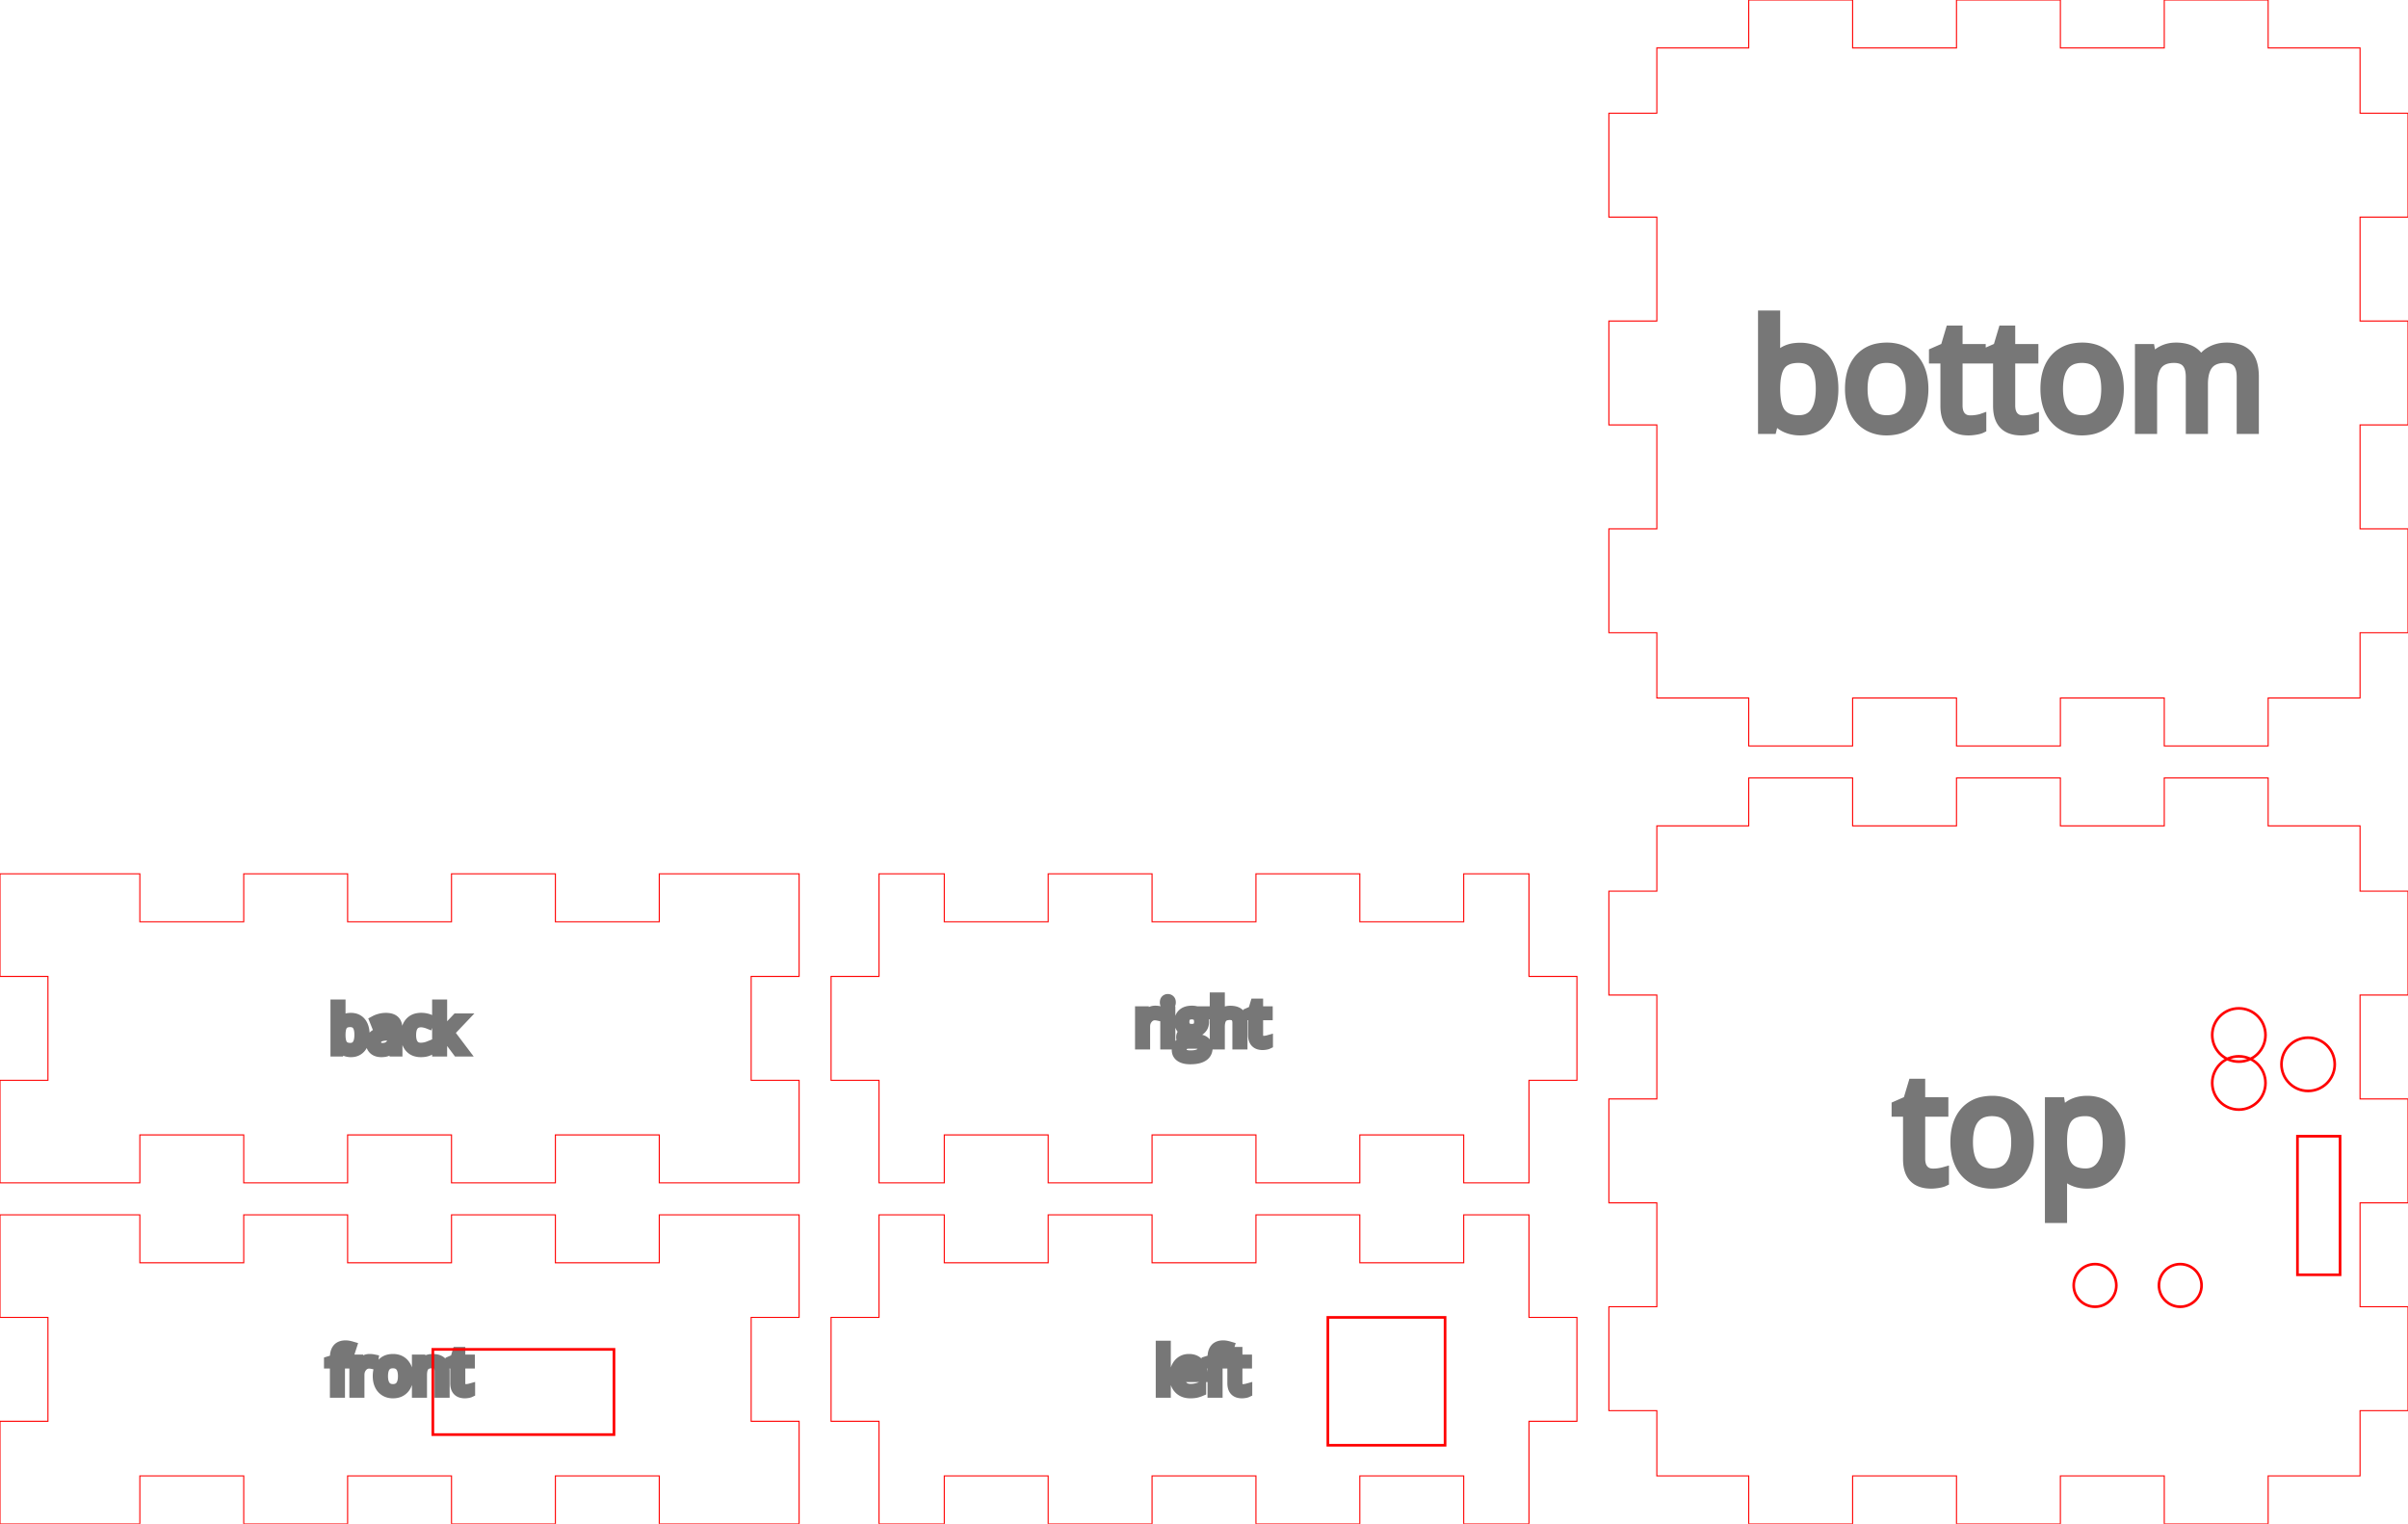 <?xml version="1.0" encoding="UTF-8" standalone="no"?>
<svg
   width="226mm"
   height="143mm"
   viewBox="0 0 226 143"
   version="1.1"
   preserveAspectRatio="xMidYMid meet"
   id="svg449"
   sodipodi:docname="box.svg"
   inkscape:version="1.2.2 (732a01da63, 2022-12-09)"
   xmlns:inkscape="http://www.inkscape.org/namespaces/inkscape"
   xmlns:sodipodi="http://sodipodi.sourceforge.net/DTD/sodipodi-0.dtd"
   xmlns="http://www.w3.org/2000/svg"
   xmlns:svg="http://www.w3.org/2000/svg">
  <defs
     id="defs453" />
  <sodipodi:namedview
     id="namedview451"
     pagecolor="#ffffff"
     bordercolor="#000000"
     borderopacity="0.25"
     inkscape:showpageshadow="2"
     inkscape:pageopacity="0.0"
     inkscape:pagecheckerboard="0"
     inkscape:deskcolor="#d1d1d1"
     inkscape:document-units="mm"
     showgrid="false"
     inkscape:zoom="1.4875874"
     inkscape:cx="475.26619"
     inkscape:cy="323.00623"
     inkscape:window-width="2400"
     inkscape:window-height="1261"
     inkscape:window-x="-9"
     inkscape:window-y="-9"
     inkscape:window-maximized="1"
     inkscape:current-layer="svgGroup" />
  <g
     id="svgGroup"
     stroke-linecap="round"
     fill-rule="evenodd"
     font-size="9pt"
     stroke="#000"
     stroke-width="0.25mm"
     fill="none"
     style="stroke:#000;stroke-width:0.25mm;fill:none">
    <path
       d="M 0 114 L 0 123.625 L 4.5 123.625 L 4.5 133.375 L 0 133.375 L 0 143 L 13.125 143 L 13.125 138.5 L 22.875 138.5 L 22.875 143 L 32.625 143 L 32.625 138.5 L 42.375 138.5 L 42.375 143 L 52.125 143 L 52.125 138.5 L 61.875 138.5 L 61.875 143 L 71.625 143 L 75 143 L 75 133.375 L 70.5 133.375 L 70.5 123.625 L 75 123.625 L 75 114 L 61.875 114 L 61.875 118.5 L 52.125 118.5 L 52.125 114 L 42.375 114 L 42.375 118.5 L 32.625 118.5 L 32.625 114 L 22.875 114 L 22.875 118.5 L 13.125 118.5 L 13.125 114 L 3.375 114 L 0 114 Z"
       id="front_outsideCutPath"
       stroke="#FF0000"
       stroke-width="0.1"
       style="stroke:#FF0000;stroke-width:0.1"
       vector-effect="non-scaling-stroke" />
    <path
       d="M 41.727 130.691 L 41.257 130.691 L 41.257 128.683 A 1.329 1.329 0 0 0 41.241 128.474 Q 41.205 128.248 41.084 128.116 Q 40.944 127.965 40.676 127.936 A 1.246 1.246 0 0 0 40.543 127.929 Q 40.222 127.929 40.014 128.044 A 0.663 0.663 0 0 0 39.829 128.193 Q 39.622 128.433 39.604 128.96 A 3.012 3.012 0 0 0 39.603 129.062 L 39.603 130.691 L 39.133 130.691 L 39.133 127.587 L 39.515 127.587 L 39.591 128.011 L 39.614 128.011 A 0.952 0.952 0 0 1 39.987 127.672 A 1.145 1.145 0 0 1 40.019 127.656 Q 40.28 127.53 40.6 127.53 A 1.856 1.856 0 0 1 40.916 127.555 Q 41.247 127.612 41.444 127.8 A 0.815 0.815 0 0 1 41.642 128.112 Q 41.69 128.241 41.711 128.4 A 2.052 2.052 0 0 1 41.727 128.666 L 41.727 130.691 Z M 32.695 127.587 L 32.695 127.952 L 31.905 127.952 L 31.905 130.691 L 31.435 130.691 L 31.435 127.952 L 30.88 127.952 L 30.88 127.74 L 31.435 127.57 L 31.435 127.397 Q 31.435 126.409 32.18 126.274 A 1.429 1.429 0 0 1 32.435 126.253 A 1.514 1.514 0 0 1 32.649 126.269 Q 32.753 126.284 32.869 126.313 A 3.043 3.043 0 0 1 33.013 126.352 L 32.891 126.729 A 2.283 2.283 0 0 0 32.713 126.679 Q 32.624 126.657 32.545 126.648 A 1.011 1.011 0 0 0 32.426 126.641 Q 32.16 126.641 32.033 126.818 Q 31.905 126.995 31.905 127.386 L 31.905 127.587 L 32.695 127.587 Z M 44.12 130.303 L 44.12 130.662 A 0.462 0.462 0 0 1 44.065 130.684 Q 44.007 130.703 43.923 130.718 A 1.757 1.757 0 0 1 43.895 130.723 Q 43.746 130.747 43.627 130.747 A 1.228 1.228 0 0 1 43.265 130.698 Q 42.727 130.532 42.727 129.798 L 42.727 127.952 L 42.282 127.952 L 42.282 127.725 L 42.727 127.53 L 42.925 126.867 L 43.197 126.867 L 43.197 127.587 L 44.097 127.587 L 44.097 127.952 L 43.197 127.952 L 43.197 129.779 Q 43.197 130.059 43.33 130.209 A 0.437 0.437 0 0 0 43.598 130.352 A 0.628 0.628 0 0 0 43.695 130.359 A 1.544 1.544 0 0 0 43.921 130.343 A 1.421 1.421 0 0 0 43.936 130.341 Q 44.052 130.322 44.12 130.303 Z M 35.049 127.564 L 34.984 128 Q 34.791 127.958 34.644 127.958 A 0.815 0.815 0 0 0 34.042 128.218 A 1.115 1.115 0 0 0 34 128.263 A 1.074 1.074 0 0 0 33.741 128.866 A 1.427 1.427 0 0 0 33.732 129.025 L 33.732 130.691 L 33.262 130.691 L 33.262 127.587 L 33.65 127.587 L 33.704 128.162 L 33.726 128.162 A 1.588 1.588 0 0 1 33.904 127.908 A 1.213 1.213 0 0 1 34.143 127.694 Q 34.386 127.53 34.678 127.53 A 2.158 2.158 0 0 1 34.871 127.538 A 1.575 1.575 0 0 1 35.049 127.564 Z M 38.265 129.608 A 2.428 2.428 0 0 0 38.309 129.136 A 2.759 2.759 0 0 0 38.308 129.061 Q 38.301 128.803 38.245 128.583 A 1.464 1.464 0 0 0 37.925 127.963 Q 37.541 127.53 36.89 127.53 A 1.826 1.826 0 0 0 36.562 127.558 A 1.243 1.243 0 0 0 35.836 127.953 A 1.299 1.299 0 0 0 35.677 128.175 Q 35.554 128.389 35.5 128.664 A 2.441 2.441 0 0 0 35.457 129.136 A 2.352 2.352 0 0 0 35.486 129.517 A 1.739 1.739 0 0 0 35.632 129.991 A 1.545 1.545 0 0 0 35.666 130.058 A 1.273 1.273 0 0 0 36.131 130.552 A 1.309 1.309 0 0 0 36.431 130.685 A 1.51 1.51 0 0 0 36.87 130.747 A 1.826 1.826 0 0 0 37.189 130.721 A 1.253 1.253 0 0 0 37.926 130.321 A 1.311 1.311 0 0 0 38.082 130.106 Q 38.21 129.888 38.265 129.608 Z M 35.944 129.136 A 2.381 2.381 0 0 0 35.966 129.476 Q 35.991 129.648 36.044 129.788 A 0.986 0.986 0 0 0 36.182 130.042 A 0.771 0.771 0 0 0 36.684 130.338 A 1.168 1.168 0 0 0 36.881 130.354 Q 37.343 130.354 37.582 130.043 A 1.009 1.009 0 0 0 37.739 129.737 Q 37.785 129.596 37.806 129.423 A 2.476 2.476 0 0 0 37.821 129.136 A 2.346 2.346 0 0 0 37.799 128.801 Q 37.775 128.631 37.723 128.493 A 0.968 0.968 0 0 0 37.582 128.237 Q 37.343 127.929 36.876 127.929 A 1.119 1.119 0 0 0 36.597 127.962 A 0.749 0.749 0 0 0 36.179 128.232 A 0.972 0.972 0 0 0 36.028 128.524 Q 35.983 128.658 35.962 128.823 A 2.484 2.484 0 0 0 35.944 129.136 Z"
       id="front_labelLayer"
       stroke="#777777"
       fill="#777777"
       style="stroke:#777777;fill:#777777"
       vector-effect="non-scaling-stroke" />
    <path
       d="M 82.5 114 L 82.5 123.625 L 78 123.625 L 78 133.375 L 82.5 133.375 L 82.5 143 L 88.625 143 L 88.625 138.5 L 98.375 138.5 L 98.375 143 L 108.125 143 L 108.125 138.5 L 117.875 138.5 L 117.875 143 L 127.625 143 L 127.625 138.5 L 137.375 138.5 L 137.375 143 L 143.5 143 L 143.5 133.375 L 148 133.375 L 148 123.625 L 143.5 123.625 L 143.5 114 L 137.375 114 L 137.375 118.5 L 127.625 118.5 L 127.625 114 L 117.875 114 L 117.875 118.5 L 108.125 118.5 L 108.125 114 L 98.375 114 L 98.375 118.5 L 88.625 118.5 L 88.625 114 L 82.5 114 Z"
       id="left_outsideCutPath"
       stroke="#FF0000"
       stroke-width="0.1"
       style="stroke:#FF0000;stroke-width:0.1"
       vector-effect="non-scaling-stroke" />
    <path
       d="M 115.063 127.587 L 115.063 127.952 L 114.273 127.952 L 114.273 130.691 L 113.803 130.691 L 113.803 127.952 L 113.248 127.952 L 113.248 127.74 L 113.803 127.57 L 113.803 127.397 Q 113.803 126.409 114.548 126.274 A 1.429 1.429 0 0 1 114.803 126.253 A 1.514 1.514 0 0 1 115.017 126.269 Q 115.121 126.284 115.237 126.313 A 3.043 3.043 0 0 1 115.38 126.352 L 115.259 126.729 A 2.283 2.283 0 0 0 115.081 126.679 Q 114.991 126.657 114.912 126.648 A 1.011 1.011 0 0 0 114.794 126.641 Q 114.528 126.641 114.4 126.818 Q 114.273 126.995 114.273 127.386 L 114.273 127.587 L 115.063 127.587 Z M 112.863 128.926 L 112.863 129.224 L 110.724 129.224 Q 110.734 129.597 110.859 129.847 A 0.883 0.883 0 0 0 111.001 130.053 A 0.854 0.854 0 0 0 111.449 130.306 A 1.294 1.294 0 0 0 111.738 130.337 A 2.483 2.483 0 0 0 112.668 130.152 A 2.846 2.846 0 0 0 112.73 130.127 L 112.73 130.546 A 2.822 2.822 0 0 1 112.472 130.643 A 2.158 2.158 0 0 1 112.258 130.7 Q 112.036 130.747 111.721 130.747 A 1.827 1.827 0 0 1 111.264 130.693 A 1.294 1.294 0 0 1 110.635 130.328 A 1.384 1.384 0 0 1 110.304 129.72 Q 110.237 129.47 110.237 129.164 A 2.469 2.469 0 0 1 110.283 128.675 Q 110.343 128.377 110.483 128.146 A 1.392 1.392 0 0 1 110.607 127.972 A 1.205 1.205 0 0 1 111.485 127.534 A 1.662 1.662 0 0 1 111.6 127.53 A 1.432 1.432 0 0 1 112.003 127.584 A 1.09 1.09 0 0 1 112.523 127.914 A 1.314 1.314 0 0 1 112.821 128.514 A 1.913 1.913 0 0 1 112.863 128.926 Z M 117.057 130.303 L 117.057 130.662 A 0.462 0.462 0 0 1 117.002 130.684 Q 116.944 130.703 116.86 130.718 A 1.757 1.757 0 0 1 116.832 130.723 Q 116.683 130.747 116.564 130.747 A 1.228 1.228 0 0 1 116.202 130.698 Q 115.664 130.532 115.664 129.798 L 115.664 127.952 L 115.219 127.952 L 115.219 127.725 L 115.664 127.53 L 115.862 126.867 L 116.134 126.867 L 116.134 127.587 L 117.034 127.587 L 117.034 127.952 L 116.134 127.952 L 116.134 129.779 Q 116.134 130.059 116.267 130.209 A 0.437 0.437 0 0 0 116.535 130.352 A 0.628 0.628 0 0 0 116.632 130.359 A 1.544 1.544 0 0 0 116.858 130.343 A 1.421 1.421 0 0 0 116.873 130.341 Q 116.989 130.322 117.057 130.303 Z M 109.413 126.284 L 109.413 130.691 L 108.943 130.691 L 108.943 126.284 L 109.413 126.284 Z M 110.736 128.841 L 112.359 128.841 A 1.602 1.602 0 0 0 112.339 128.584 Q 112.317 128.446 112.268 128.335 A 0.727 0.727 0 0 0 112.16 128.16 A 0.644 0.644 0 0 0 111.772 127.939 A 0.966 0.966 0 0 0 111.594 127.924 A 0.927 0.927 0 0 0 111.326 127.96 A 0.716 0.716 0 0 0 110.998 128.167 A 0.929 0.929 0 0 0 110.813 128.479 Q 110.766 128.607 110.745 128.761 A 1.776 1.776 0 0 0 110.736 128.841 Z"
       id="left_labelLayer"
       stroke="#777777"
       fill="#777777"
       style="stroke:#777777;fill:#777777"
       vector-effect="non-scaling-stroke" />
    <path
       d="M 155.5 77.5 L 155.5 83.625 L 151 83.625 L 151 93.375 L 155.5 93.375 L 155.5 103.125 L 151 103.125 L 151 112.875 L 155.5 112.875 L 155.5 122.625 L 151 122.625 L 151 132.375 L 155.5 132.375 L 155.5 138.5 L 164.125 138.5 L 164.125 143 L 173.875 143 L 173.875 138.5 L 183.625 138.5 L 183.625 143 L 193.375 143 L 193.375 138.5 L 203.125 138.5 L 203.125 143 L 212.875 143 L 212.875 138.5 L 221.5 138.5 L 221.5 132.375 L 226 132.375 L 226 122.625 L 221.5 122.625 L 221.5 112.875 L 226 112.875 L 226 103.125 L 221.5 103.125 L 221.5 93.375 L 226 93.375 L 226 83.625 L 221.5 83.625 L 221.5 77.5 L 212.875 77.5 L 212.875 73 L 203.125 73 L 203.125 77.5 L 193.375 77.5 L 193.375 73 L 183.625 73 L 183.625 77.5 L 173.875 77.5 L 173.875 73 L 164.125 73 L 164.125 77.5 L 155.5 77.5 Z"
       id="top_outsideCutPath"
       stroke="#FF0000"
       stroke-width="0.1"
       style="stroke:#FF0000;stroke-width:0.1"
       vector-effect="non-scaling-stroke" />
    <path
       d="M 193.531 109.969 L 193.449 109.969 A 10.739 10.739 0 0 1 193.52 110.762 A 8.999 8.999 0 0 1 193.531 111.213 L 193.531 114.296 L 192.396 114.296 L 192.396 103.44 L 193.319 103.44 L 193.477 104.466 L 193.531 104.466 A 3.055 3.055 0 0 1 193.973 103.964 A 2.362 2.362 0 0 1 194.55 103.577 A 2.842 2.842 0 0 1 195.364 103.339 A 3.678 3.678 0 0 1 195.883 103.304 A 3.478 3.478 0 0 1 196.865 103.435 A 2.571 2.571 0 0 1 198.183 104.322 A 3.407 3.407 0 0 1 198.764 105.457 Q 198.915 105.947 198.966 106.535 A 7.389 7.389 0 0 1 198.993 107.18 A 6.653 6.653 0 0 1 198.905 108.299 Q 198.724 109.36 198.169 110.047 A 2.686 2.686 0 0 1 196.26 111.051 A 3.849 3.849 0 0 1 195.883 111.069 A 3.442 3.442 0 0 1 195.018 110.964 A 2.995 2.995 0 0 1 194.546 110.799 A 2.513 2.513 0 0 1 193.531 109.969 Z M 182.443 109.996 L 182.443 110.864 Q 182.277 110.945 181.968 111 A 4.246 4.246 0 0 1 181.9 111.011 Q 181.541 111.069 181.254 111.069 Q 179.08 111.069 179.08 108.779 L 179.08 104.322 L 178.007 104.322 L 178.007 103.775 L 179.08 103.304 L 179.559 101.704 L 180.215 101.704 L 180.215 103.44 L 182.389 103.44 L 182.389 104.322 L 180.215 104.322 L 180.215 108.731 A 2.285 2.285 0 0 0 180.248 109.133 Q 180.318 109.524 180.536 109.771 A 1.054 1.054 0 0 0 181.184 110.115 A 1.517 1.517 0 0 0 181.418 110.133 A 3.727 3.727 0 0 0 181.964 110.094 A 3.435 3.435 0 0 0 181.999 110.088 Q 182.266 110.046 182.428 110 A 1.704 1.704 0 0 0 182.443 109.996 Z M 190.303 108.32 A 5.862 5.862 0 0 0 190.407 107.18 A 6.66 6.66 0 0 0 190.405 107 Q 190.36 105.342 189.481 104.35 A 2.971 2.971 0 0 0 188.102 103.46 A 3.813 3.813 0 0 0 186.982 103.304 A 4.407 4.407 0 0 0 186.191 103.372 A 3.002 3.002 0 0 0 184.439 104.326 A 3.135 3.135 0 0 0 184.054 104.86 Q 183.523 105.785 183.523 107.18 A 5.677 5.677 0 0 0 183.595 108.099 A 4.198 4.198 0 0 0 183.947 109.244 A 3.73 3.73 0 0 0 184.03 109.406 A 3.072 3.072 0 0 0 185.15 110.598 A 3.16 3.16 0 0 0 185.876 110.92 A 3.644 3.644 0 0 0 186.935 111.069 A 4.406 4.406 0 0 0 187.704 111.005 A 3.025 3.025 0 0 0 189.484 110.041 A 3.166 3.166 0 0 0 189.861 109.523 Q 190.169 108.997 190.303 108.32 Z M 184.699 107.18 A 5.746 5.746 0 0 0 184.754 108.001 Q 184.814 108.417 184.941 108.755 A 2.381 2.381 0 0 0 185.273 109.367 Q 185.848 110.119 186.962 110.119 A 2.636 2.636 0 0 0 187.657 110.033 A 1.834 1.834 0 0 0 188.654 109.371 A 2.436 2.436 0 0 0 189.033 108.632 Q 189.145 108.29 189.193 107.874 A 5.977 5.977 0 0 0 189.231 107.18 Q 189.231 106.263 188.994 105.629 A 2.336 2.336 0 0 0 188.654 105.009 A 1.867 1.867 0 0 0 187.493 104.317 A 2.862 2.862 0 0 0 186.948 104.268 A 2.701 2.701 0 0 0 186.276 104.346 A 1.807 1.807 0 0 0 185.267 104.999 Q 184.858 105.526 184.744 106.424 A 5.996 5.996 0 0 0 184.699 107.18 Z M 193.531 106.927 L 193.531 107.18 A 7.503 7.503 0 0 0 193.568 107.955 Q 193.671 108.939 194.058 109.439 A 1.646 1.646 0 0 0 194.893 110.003 Q 195.172 110.09 195.512 110.112 A 3.649 3.649 0 0 0 195.746 110.119 Q 196.717 110.119 197.267 109.333 A 2.744 2.744 0 0 0 197.643 108.531 Q 197.752 108.163 197.793 107.722 A 6.045 6.045 0 0 0 197.817 107.166 A 5.726 5.726 0 0 0 197.764 106.354 Q 197.645 105.531 197.267 105.016 A 1.765 1.765 0 0 0 195.976 104.281 A 2.441 2.441 0 0 0 195.719 104.268 Q 194.57 104.268 194.058 104.903 A 1.944 1.944 0 0 0 193.754 105.457 Q 193.561 105.98 193.535 106.753 A 7.222 7.222 0 0 0 193.531 106.927 Z"
       id="top_labelLayer"
       stroke="#777777"
       fill="#777777"
       style="stroke:#777777;fill:#777777"
       vector-effect="non-scaling-stroke" />
    <path
       d="M 0 82 L 0 91.625 L 4.5 91.625 L 4.5 101.375 L 0 101.375 L 0 111 L 13.125 111 L 13.125 106.5 L 22.875 106.5 L 22.875 111 L 32.625 111 L 32.625 106.5 L 42.375 106.5 L 42.375 111 L 52.125 111 L 52.125 106.5 L 61.875 106.5 L 61.875 111 L 71.625 111 L 75 111 L 75 101.375 L 70.5 101.375 L 70.5 91.625 L 75 91.625 L 75 82 L 61.875 82 L 61.875 86.5 L 52.125 86.5 L 52.125 82 L 42.375 82 L 42.375 86.5 L 32.625 86.5 L 32.625 82 L 22.875 82 L 22.875 86.5 L 13.125 86.5 L 13.125 82 L 3.375 82 L 0 82 Z"
       id="back_outsideCutPath"
       stroke="#FF0000"
       stroke-width="0.1"
       style="stroke:#FF0000;stroke-width:0.1"
       vector-effect="non-scaling-stroke" />
    <path
       d="M 41.471 97.086 L 41.493 97.086 A 2.783 2.783 0 0 1 41.562 96.993 Q 41.641 96.89 41.754 96.759 A 10.1 10.1 0 0 1 41.864 96.633 L 42.867 95.571 L 43.425 95.571 L 42.167 96.894 L 43.512 98.675 L 42.943 98.675 L 41.847 97.208 L 41.493 97.514 L 41.493 98.675 L 41.029 98.675 L 41.029 94.268 L 41.493 94.268 L 41.493 96.605 Q 41.493 96.758 41.471 97.074 A 20.768 20.768 0 0 1 41.471 97.086 Z M 31.958 98.276 L 31.924 98.276 L 31.825 98.675 L 31.488 98.675 L 31.488 94.268 L 31.958 94.268 L 31.958 95.339 A 9.802 9.802 0 0 1 31.952 95.67 Q 31.947 95.827 31.936 95.966 A 5.855 5.855 0 0 1 31.935 95.985 L 31.958 95.985 A 1.069 1.069 0 0 1 32.738 95.531 A 1.606 1.606 0 0 1 32.932 95.52 A 1.437 1.437 0 0 1 33.336 95.574 A 1.076 1.076 0 0 1 33.882 95.938 Q 34.153 96.272 34.207 96.829 A 3.018 3.018 0 0 1 34.221 97.12 A 2.756 2.756 0 0 1 34.184 97.584 Q 34.109 98.023 33.879 98.308 A 1.113 1.113 0 0 1 33.088 98.724 A 1.594 1.594 0 0 1 32.932 98.732 A 1.426 1.426 0 0 1 32.574 98.688 A 1.241 1.241 0 0 1 32.378 98.62 A 1.041 1.041 0 0 1 31.958 98.276 Z M 37.299 98.675 L 36.951 98.675 L 36.857 98.233 L 36.834 98.233 A 1.949 1.949 0 0 1 36.677 98.41 Q 36.592 98.493 36.507 98.551 A 0.866 0.866 0 0 1 36.371 98.628 A 1.084 1.084 0 0 1 36.148 98.699 Q 36.039 98.721 35.913 98.728 A 2.116 2.116 0 0 1 35.795 98.732 Q 35.426 98.732 35.184 98.579 A 0.81 0.81 0 0 1 35.072 98.494 A 0.773 0.773 0 0 1 34.838 98.086 A 1.183 1.183 0 0 1 34.81 97.817 A 0.813 0.813 0 0 1 35.272 97.049 Q 35.617 96.866 36.218 96.835 A 4.592 4.592 0 0 1 36.313 96.831 L 36.84 96.814 L 36.84 96.622 A 1.35 1.35 0 0 0 36.827 96.427 Q 36.795 96.206 36.683 96.082 A 0.477 0.477 0 0 0 36.487 95.955 Q 36.359 95.908 36.18 95.908 A 1.531 1.531 0 0 0 35.828 95.952 Q 35.666 95.99 35.491 96.062 A 3.148 3.148 0 0 0 35.302 96.146 L 35.158 95.786 A 2.168 2.168 0 0 1 35.576 95.614 A 2.467 2.467 0 0 1 35.661 95.591 A 2.177 2.177 0 0 1 36.209 95.52 A 1.986 1.986 0 0 1 36.511 95.542 Q 36.843 95.593 37.031 95.766 Q 37.299 96.013 37.299 96.557 L 37.299 98.675 Z M 40.338 95.676 L 40.193 96.075 Q 40.038 96.013 39.853 95.972 A 1.942 1.942 0 0 0 39.706 95.944 Q 39.61 95.931 39.528 95.931 A 1.043 1.043 0 0 0 39.104 96.01 Q 38.66 96.206 38.594 96.883 A 2.598 2.598 0 0 0 38.582 97.137 A 2.277 2.277 0 0 0 38.604 97.469 Q 38.654 97.805 38.813 98.015 A 0.747 0.747 0 0 0 39.296 98.304 A 1.137 1.137 0 0 0 39.497 98.321 A 1.968 1.968 0 0 0 40.039 98.242 A 2.43 2.43 0 0 0 40.292 98.154 L 40.292 98.57 Q 40.025 98.709 39.638 98.728 A 2.578 2.578 0 0 1 39.508 98.732 A 1.757 1.757 0 0 1 39.08 98.683 A 1.191 1.191 0 0 1 38.464 98.317 Q 38.145 97.958 38.102 97.343 A 2.843 2.843 0 0 1 38.095 97.143 A 2.594 2.594 0 0 1 38.135 96.671 Q 38.217 96.225 38.47 95.939 A 1.217 1.217 0 0 1 39.137 95.556 A 1.845 1.845 0 0 1 39.539 95.514 A 2.122 2.122 0 0 1 39.987 95.563 Q 40.208 95.61 40.335 95.674 A 0.719 0.719 0 0 1 40.338 95.676 Z M 32.864 95.914 A 1.321 1.321 0 0 0 32.608 95.937 Q 32.321 95.994 32.17 96.19 Q 31.958 96.466 31.958 97.12 A 3.108 3.108 0 0 0 31.973 97.441 Q 32.016 97.849 32.176 98.056 Q 32.371 98.309 32.778 98.335 A 1.512 1.512 0 0 0 32.875 98.338 A 0.937 0.937 0 0 0 33.141 98.302 A 0.676 0.676 0 0 0 33.521 98.022 A 1.079 1.079 0 0 0 33.655 97.733 Q 33.696 97.596 33.716 97.43 A 2.694 2.694 0 0 0 33.733 97.115 A 2.778 2.778 0 0 0 33.717 96.798 Q 33.677 96.452 33.543 96.243 A 0.78 0.78 0 0 0 33.521 96.211 A 0.686 0.686 0 0 0 33.085 95.935 A 1.087 1.087 0 0 0 32.864 95.914 Z M 36.829 97.429 L 36.829 97.149 L 36.359 97.168 Q 35.89 97.185 35.64 97.295 A 0.722 0.722 0 0 0 35.55 97.342 A 0.502 0.502 0 0 0 35.311 97.706 A 0.743 0.743 0 0 0 35.302 97.823 Q 35.302 98.047 35.422 98.177 A 0.419 0.419 0 0 0 35.457 98.211 Q 35.611 98.344 35.889 98.344 Q 36.268 98.344 36.507 98.164 A 0.785 0.785 0 0 0 36.578 98.103 A 0.787 0.787 0 0 0 36.798 97.71 Q 36.828 97.583 36.829 97.434 A 1.485 1.485 0 0 0 36.829 97.429 Z"
       id="back_labelLayer"
       stroke="#777777"
       fill="#777777"
       style="stroke:#777777;fill:#777777"
       vector-effect="non-scaling-stroke" />
    <path
       d="M 82.5 82 L 82.5 91.625 L 78 91.625 L 78 101.375 L 82.5 101.375 L 82.5 111 L 88.625 111 L 88.625 106.5 L 98.375 106.5 L 98.375 111 L 108.125 111 L 108.125 106.5 L 117.875 106.5 L 117.875 111 L 127.625 111 L 127.625 106.5 L 137.375 106.5 L 137.375 111 L 143.5 111 L 143.5 101.375 L 148 101.375 L 148 91.625 L 143.5 91.625 L 143.5 82 L 137.375 82 L 137.375 86.5 L 127.625 86.5 L 127.625 82 L 117.875 82 L 117.875 86.5 L 108.125 86.5 L 108.125 82 L 98.375 82 L 98.375 86.5 L 88.625 86.5 L 88.625 82 L 82.5 82 Z"
       id="right_outsideCutPath"
       stroke="#FF0000"
       stroke-width="0.1"
       style="stroke:#FF0000;stroke-width:0.1"
       vector-effect="non-scaling-stroke" />
    <path
       d="M 116.607 98.007 L 116.136 98.007 L 116.136 95.999 A 1.329 1.329 0 0 0 116.121 95.79 Q 116.085 95.564 115.964 95.432 Q 115.824 95.281 115.556 95.252 A 1.246 1.246 0 0 0 115.423 95.245 A 1.423 1.423 0 0 0 115.157 95.269 Q 115.009 95.297 114.896 95.359 A 0.658 0.658 0 0 0 114.708 95.512 A 0.782 0.782 0 0 0 114.575 95.747 Q 114.495 95.962 114.484 96.282 A 3.034 3.034 0 0 0 114.483 96.384 L 114.483 98.007 L 114.012 98.007 L 114.012 93.6 L 114.483 93.6 L 114.483 94.934 A 4.229 4.229 0 0 1 114.48 95.096 Q 114.474 95.232 114.46 95.333 L 114.488 95.333 A 0.939 0.939 0 0 1 114.817 95.016 A 1.147 1.147 0 0 1 114.883 94.981 A 1.207 1.207 0 0 1 115.279 94.863 A 1.526 1.526 0 0 1 115.468 94.852 A 1.907 1.907 0 0 1 115.789 94.877 Q 116.124 94.934 116.322 95.122 A 0.819 0.819 0 0 1 116.524 95.439 Q 116.572 95.571 116.592 95.735 A 2.033 2.033 0 0 1 116.607 95.982 L 116.607 98.007 Z M 112.302 94.903 L 113.375 94.903 L 113.375 95.2 L 112.8 95.268 A 0.764 0.764 0 0 1 112.866 95.366 Q 112.896 95.417 112.922 95.478 A 1.449 1.449 0 0 1 112.942 95.527 A 0.904 0.904 0 0 1 112.995 95.743 A 1.161 1.161 0 0 1 113.004 95.888 A 1.078 1.078 0 0 1 112.955 96.222 A 0.872 0.872 0 0 1 112.693 96.616 Q 112.381 96.888 111.837 96.888 A 1.511 1.511 0 0 1 111.663 96.878 A 1.276 1.276 0 0 1 111.577 96.865 Q 111.406 96.956 111.332 97.073 A 0.354 0.354 0 0 0 111.277 97.265 Q 111.277 97.388 111.375 97.449 A 0.261 0.261 0 0 0 111.381 97.453 A 0.33 0.33 0 0 0 111.455 97.483 Q 111.56 97.514 111.741 97.514 L 112.291 97.514 Q 112.627 97.514 112.859 97.608 A 0.85 0.85 0 0 1 113.065 97.726 Q 113.336 97.939 113.336 98.344 A 1.018 1.018 0 0 1 113.277 98.696 Q 113.181 98.96 112.922 99.13 A 1.41 1.41 0 0 1 112.559 99.294 Q 112.211 99.4 111.716 99.4 A 2.634 2.634 0 0 1 111.362 99.378 Q 111.004 99.329 110.777 99.173 A 0.749 0.749 0 0 1 110.535 98.911 Q 110.447 98.747 110.447 98.533 A 0.719 0.719 0 0 1 110.628 98.043 Q 110.809 97.837 111.138 97.763 Q 111.019 97.709 110.938 97.596 Q 110.858 97.483 110.858 97.333 A 0.538 0.538 0 0 1 110.885 97.159 A 0.476 0.476 0 0 1 110.948 97.035 A 0.673 0.673 0 0 1 111.037 96.935 Q 111.084 96.891 111.145 96.847 A 1.477 1.477 0 0 1 111.234 96.789 A 0.824 0.824 0 0 1 110.876 96.502 A 1.022 1.022 0 0 1 110.842 96.452 A 0.972 0.972 0 0 1 110.693 95.983 A 1.186 1.186 0 0 1 110.69 95.908 A 1.358 1.358 0 0 1 110.726 95.587 A 0.894 0.894 0 0 1 110.996 95.122 A 0.998 0.998 0 0 1 111.38 94.911 Q 111.532 94.864 111.715 94.851 A 2.076 2.076 0 0 1 111.863 94.846 A 1.802 1.802 0 0 1 112.101 94.861 A 1.372 1.372 0 0 1 112.302 94.903 Z M 119 97.619 L 119 97.978 A 0.462 0.462 0 0 1 118.945 98 Q 118.886 98.019 118.803 98.034 A 1.757 1.757 0 0 1 118.775 98.039 Q 118.626 98.063 118.507 98.063 A 1.228 1.228 0 0 1 118.145 98.015 Q 117.606 97.848 117.606 97.115 L 117.606 95.268 L 117.162 95.268 L 117.162 95.041 L 117.606 94.846 L 117.805 94.183 L 118.076 94.183 L 118.076 94.903 L 118.977 94.903 L 118.977 95.268 L 118.076 95.268 L 118.076 97.095 Q 118.076 97.375 118.21 97.525 A 0.437 0.437 0 0 0 118.478 97.668 A 0.628 0.628 0 0 0 118.575 97.675 A 1.544 1.544 0 0 0 118.801 97.659 A 1.421 1.421 0 0 0 118.816 97.657 Q 118.932 97.638 119 97.619 Z M 108.787 94.88 L 108.722 95.316 Q 108.53 95.274 108.382 95.274 A 0.815 0.815 0 0 0 107.781 95.534 A 1.115 1.115 0 0 0 107.738 95.58 A 1.074 1.074 0 0 0 107.479 96.182 A 1.427 1.427 0 0 0 107.47 96.341 L 107.47 98.007 L 107 98.007 L 107 94.903 L 107.388 94.903 L 107.442 95.478 L 107.465 95.478 A 1.588 1.588 0 0 1 107.642 95.224 A 1.213 1.213 0 0 1 107.881 95.01 Q 108.125 94.846 108.416 94.846 A 2.158 2.158 0 0 1 108.61 94.854 A 1.575 1.575 0 0 1 108.787 94.88 Z M 109.838 94.903 L 109.838 98.007 L 109.368 98.007 L 109.368 94.903 L 109.838 94.903 Z M 112.14 97.936 L 111.577 97.936 A 1.081 1.081 0 0 0 111.382 97.952 Q 111.198 97.986 111.078 98.089 A 0.495 0.495 0 0 0 110.916 98.37 A 0.752 0.752 0 0 0 110.9 98.528 Q 110.9 98.763 111.085 98.892 A 0.552 0.552 0 0 0 111.112 98.91 A 0.753 0.753 0 0 0 111.298 98.989 Q 111.472 99.04 111.717 99.04 A 2.334 2.334 0 0 0 111.721 99.04 A 3.16 3.16 0 0 0 112.03 99.026 Q 112.339 98.996 112.534 98.899 A 0.781 0.781 0 0 0 112.598 98.863 A 0.686 0.686 0 0 0 112.757 98.73 A 0.514 0.514 0 0 0 112.882 98.383 A 0.636 0.636 0 0 0 112.871 98.257 Q 112.84 98.105 112.727 98.034 A 0.446 0.446 0 0 0 112.621 97.987 Q 112.508 97.953 112.33 97.941 A 2.991 2.991 0 0 0 112.14 97.936 Z M 111.155 95.897 A 0.918 0.918 0 0 0 111.174 96.089 Q 111.199 96.208 111.26 96.298 A 0.503 0.503 0 0 0 111.339 96.39 A 0.608 0.608 0 0 0 111.584 96.522 Q 111.677 96.549 111.788 96.555 A 1.21 1.21 0 0 0 111.852 96.557 A 1.024 1.024 0 0 0 112.12 96.525 Q 112.427 96.441 112.509 96.14 A 0.952 0.952 0 0 0 112.54 95.888 A 1.011 1.011 0 0 0 112.505 95.611 Q 112.417 95.301 112.101 95.219 A 1.022 1.022 0 0 0 111.843 95.189 Q 111.512 95.189 111.333 95.367 A 0.564 0.564 0 0 0 111.197 95.597 Q 111.168 95.686 111.159 95.794 A 1.237 1.237 0 0 0 111.155 95.897 Z M 109.408 93.825 A 0.22 0.22 0 0 0 109.359 93.894 Q 109.328 93.961 109.328 94.062 Q 109.328 94.142 109.348 94.201 A 0.243 0.243 0 0 0 109.408 94.298 A 0.264 0.264 0 0 0 109.503 94.359 A 0.299 0.299 0 0 0 109.606 94.376 A 0.274 0.274 0 0 0 109.801 94.298 A 0.229 0.229 0 0 0 109.846 94.239 Q 109.866 94.2 109.876 94.151 A 0.486 0.486 0 0 0 109.883 94.062 A 0.538 0.538 0 0 0 109.881 94.011 Q 109.877 93.964 109.864 93.926 A 0.237 0.237 0 0 0 109.801 93.827 A 0.277 0.277 0 0 0 109.606 93.75 A 0.359 0.359 0 0 0 109.582 93.751 A 0.272 0.272 0 0 0 109.408 93.825 Z"
       id="right_labelLayer"
       stroke="#777777"
       fill="#777777"
       style="stroke:#777777;fill:#777777"
       vector-effect="non-scaling-stroke" />
    <path
       d="M 155.5 4.5 L 155.5 10.625 L 151 10.625 L 151 20.375 L 155.5 20.375 L 155.5 30.125 L 151 30.125 L 151 39.875 L 155.5 39.875 L 155.5 49.625 L 151 49.625 L 151 59.375 L 155.5 59.375 L 155.5 65.5 L 164.125 65.5 L 164.125 70 L 173.875 70 L 173.875 65.5 L 183.625 65.5 L 183.625 70 L 193.375 70 L 193.375 65.5 L 203.125 65.5 L 203.125 70 L 212.875 70 L 212.875 65.5 L 221.5 65.5 L 221.5 59.375 L 226 59.375 L 226 49.625 L 221.5 49.625 L 221.5 39.875 L 226 39.875 L 226 30.125 L 221.5 30.125 L 221.5 20.375 L 226 20.375 L 226 10.625 L 221.5 10.625 L 221.5 4.5 L 212.875 4.5 L 212.875 0 L 203.125 0 L 203.125 4.5 L 193.375 4.5 L 193.375 0 L 183.625 0 L 183.625 4.5 L 173.875 4.5 L 173.875 0 L 164.125 0 L 164.125 4.5 L 155.5 4.5 Z"
       id="bottom_outsideCutPath"
       stroke="#FF0000"
       stroke-width="0.1"
       style="stroke:#FF0000;stroke-width:0.1"
       vector-effect="non-scaling-stroke" />
    <path
       d="M 211.53 40.25 L 210.395 40.25 L 210.395 35.376 A 3.348 3.348 0 0 0 210.362 34.884 Q 210.324 34.632 210.245 34.43 A 1.371 1.371 0 0 0 210.013 34.033 A 1.194 1.194 0 0 0 209.458 33.674 Q 209.26 33.61 209.019 33.592 A 2.634 2.634 0 0 0 208.823 33.585 A 2.92 2.92 0 0 0 208.229 33.641 Q 207.876 33.715 207.609 33.884 A 1.503 1.503 0 0 0 207.258 34.193 A 1.875 1.875 0 0 0 206.94 34.769 Q 206.753 35.292 206.752 36.055 A 6.277 6.277 0 0 0 206.752 36.066 L 206.752 40.25 L 205.617 40.25 L 205.617 35.376 A 3.348 3.348 0 0 0 205.583 34.884 Q 205.546 34.632 205.467 34.43 A 1.371 1.371 0 0 0 205.234 34.033 Q 204.852 33.585 204.038 33.585 Q 203.294 33.585 202.828 33.896 A 1.487 1.487 0 0 0 202.476 34.224 Q 201.98 34.863 201.98 36.319 L 201.98 40.25 L 200.846 40.25 L 200.846 32.758 L 201.769 32.758 L 201.953 33.783 L 202.008 33.783 A 2.23 2.23 0 0 1 202.914 32.929 A 2.694 2.694 0 0 1 203.978 32.63 A 3.254 3.254 0 0 1 204.223 32.621 A 3.715 3.715 0 0 1 205.059 32.708 Q 205.573 32.827 205.932 33.109 A 1.937 1.937 0 0 1 206.519 33.892 L 206.574 33.892 A 2.369 2.369 0 0 1 207.467 33.006 A 2.847 2.847 0 0 1 207.545 32.963 A 2.872 2.872 0 0 1 208.598 32.642 A 3.581 3.581 0 0 1 208.994 32.621 A 3.945 3.945 0 0 1 209.71 32.682 Q 210.107 32.755 210.418 32.918 A 1.87 1.87 0 0 1 210.898 33.274 A 1.954 1.954 0 0 1 211.317 33.96 Q 211.53 34.529 211.53 35.362 L 211.53 40.25 Z M 166.604 39.286 L 166.522 39.286 L 166.283 40.25 L 165.47 40.25 L 165.47 29.613 L 166.604 29.613 L 166.604 32.197 A 23.659 23.659 0 0 1 166.592 32.996 Q 166.578 33.4 166.55 33.756 L 166.604 33.756 A 2.58 2.58 0 0 1 168.488 32.662 A 3.876 3.876 0 0 1 168.956 32.635 A 3.468 3.468 0 0 1 169.932 32.765 A 2.596 2.596 0 0 1 171.249 33.643 A 3.344 3.344 0 0 1 171.836 34.772 Q 172.066 35.516 172.066 36.497 A 6.653 6.653 0 0 1 171.978 37.616 Q 171.797 38.677 171.243 39.365 A 2.686 2.686 0 0 1 169.333 40.369 A 3.849 3.849 0 0 1 168.956 40.387 A 3.442 3.442 0 0 1 168.091 40.281 A 2.995 2.995 0 0 1 167.62 40.117 A 2.513 2.513 0 0 1 166.604 39.286 Z M 185.95 39.313 L 185.95 40.181 Q 185.783 40.262 185.474 40.317 A 4.246 4.246 0 0 1 185.407 40.328 Q 185.048 40.387 184.761 40.387 Q 182.587 40.387 182.587 38.097 L 182.587 33.639 L 181.514 33.639 L 181.514 33.093 L 182.587 32.621 L 183.065 31.021 L 183.722 31.021 L 183.722 32.758 L 185.895 32.758 L 185.895 33.639 L 183.722 33.639 L 183.722 38.049 A 2.285 2.285 0 0 0 183.755 38.45 Q 183.825 38.841 184.043 39.088 A 1.054 1.054 0 0 0 184.691 39.433 A 1.517 1.517 0 0 0 184.925 39.45 A 3.727 3.727 0 0 0 185.471 39.411 A 3.435 3.435 0 0 0 185.506 39.406 Q 185.773 39.363 185.935 39.318 A 1.704 1.704 0 0 0 185.95 39.313 Z M 190.893 39.313 L 190.893 40.181 Q 190.726 40.262 190.417 40.317 A 4.246 4.246 0 0 1 190.349 40.328 Q 189.99 40.387 189.703 40.387 Q 187.529 40.387 187.529 38.097 L 187.529 33.639 L 186.456 33.639 L 186.456 33.093 L 187.529 32.621 L 188.008 31.021 L 188.664 31.021 L 188.664 32.758 L 190.838 32.758 L 190.838 33.639 L 188.664 33.639 L 188.664 38.049 A 2.285 2.285 0 0 0 188.697 38.45 Q 188.767 38.841 188.985 39.088 A 1.054 1.054 0 0 0 189.633 39.433 A 1.517 1.517 0 0 0 189.867 39.45 A 3.727 3.727 0 0 0 190.413 39.411 A 3.435 3.435 0 0 0 190.448 39.406 Q 190.716 39.363 190.877 39.318 A 1.704 1.704 0 0 0 190.893 39.313 Z M 180.411 37.637 A 5.862 5.862 0 0 0 180.516 36.497 A 6.66 6.66 0 0 0 180.513 36.317 Q 180.468 34.659 179.589 33.667 A 2.971 2.971 0 0 0 178.21 32.777 A 3.813 3.813 0 0 0 177.091 32.621 A 4.407 4.407 0 0 0 176.299 32.689 A 3.002 3.002 0 0 0 174.548 33.643 A 3.135 3.135 0 0 0 174.163 34.177 Q 173.632 35.102 173.632 36.497 A 5.677 5.677 0 0 0 173.703 37.416 A 4.198 4.198 0 0 0 174.056 38.561 A 3.73 3.73 0 0 0 174.138 38.723 A 3.072 3.072 0 0 0 175.259 39.915 A 3.16 3.16 0 0 0 175.984 40.237 A 3.644 3.644 0 0 0 177.043 40.387 A 4.406 4.406 0 0 0 177.812 40.322 A 3.025 3.025 0 0 0 179.593 39.358 A 3.166 3.166 0 0 0 179.97 38.84 Q 180.277 38.314 180.411 37.637 Z M 198.752 37.637 A 5.862 5.862 0 0 0 198.856 36.497 A 6.66 6.66 0 0 0 198.854 36.317 Q 198.809 34.659 197.93 33.667 A 2.971 2.971 0 0 0 196.551 32.777 A 3.813 3.813 0 0 0 195.432 32.621 A 4.407 4.407 0 0 0 194.64 32.689 A 3.002 3.002 0 0 0 192.889 33.643 A 3.135 3.135 0 0 0 192.504 34.177 Q 191.973 35.102 191.973 36.497 A 5.677 5.677 0 0 0 192.044 37.416 A 4.198 4.198 0 0 0 192.396 38.561 A 3.73 3.73 0 0 0 192.479 38.723 A 3.072 3.072 0 0 0 193.6 39.915 A 3.16 3.16 0 0 0 194.325 40.237 A 3.644 3.644 0 0 0 195.384 40.387 A 4.406 4.406 0 0 0 196.153 40.322 A 3.025 3.025 0 0 0 197.934 39.358 A 3.166 3.166 0 0 0 198.31 38.84 Q 198.618 38.314 198.752 37.637 Z M 174.808 36.497 A 5.746 5.746 0 0 0 174.862 37.318 Q 174.923 37.735 175.049 38.072 A 2.381 2.381 0 0 0 175.382 38.684 Q 175.956 39.436 177.07 39.436 A 2.636 2.636 0 0 0 177.766 39.35 A 1.834 1.834 0 0 0 178.762 38.688 A 2.436 2.436 0 0 0 179.141 37.949 Q 179.253 37.608 179.302 37.191 A 5.977 5.977 0 0 0 179.34 36.497 Q 179.34 35.58 179.102 34.947 A 2.336 2.336 0 0 0 178.762 34.326 A 1.867 1.867 0 0 0 177.602 33.634 A 2.862 2.862 0 0 0 177.057 33.585 A 2.701 2.701 0 0 0 176.384 33.664 A 1.807 1.807 0 0 0 175.375 34.316 Q 174.967 34.843 174.852 35.741 A 5.996 5.996 0 0 0 174.808 36.497 Z M 193.148 36.497 A 5.746 5.746 0 0 0 193.203 37.318 Q 193.263 37.735 193.39 38.072 A 2.381 2.381 0 0 0 193.723 38.684 Q 194.297 39.436 195.411 39.436 A 2.636 2.636 0 0 0 196.106 39.35 A 1.834 1.834 0 0 0 197.103 38.688 A 2.436 2.436 0 0 0 197.482 37.949 Q 197.594 37.608 197.643 37.191 A 5.977 5.977 0 0 0 197.681 36.497 Q 197.681 35.58 197.443 34.947 A 2.336 2.336 0 0 0 197.103 34.326 A 1.867 1.867 0 0 0 195.942 33.634 A 2.862 2.862 0 0 0 195.397 33.585 A 2.701 2.701 0 0 0 194.725 33.664 A 1.807 1.807 0 0 0 193.716 34.316 Q 193.307 34.843 193.193 35.741 A 5.996 5.996 0 0 0 193.148 36.497 Z M 168.792 33.585 A 3.189 3.189 0 0 0 168.174 33.64 Q 167.823 33.71 167.555 33.866 A 1.509 1.509 0 0 0 167.117 34.251 A 1.943 1.943 0 0 0 166.836 34.787 Q 166.646 35.319 166.612 36.127 A 8.743 8.743 0 0 0 166.604 36.497 A 7.503 7.503 0 0 0 166.642 37.272 Q 166.744 38.257 167.131 38.756 A 1.646 1.646 0 0 0 167.966 39.32 Q 168.245 39.407 168.586 39.429 A 3.649 3.649 0 0 0 168.819 39.436 A 2.262 2.262 0 0 0 169.462 39.35 A 1.632 1.632 0 0 0 170.378 38.674 A 2.605 2.605 0 0 0 170.7 37.977 Q 170.891 37.354 170.891 36.483 Q 170.891 35.096 170.43 34.379 A 1.883 1.883 0 0 0 170.378 34.303 A 1.655 1.655 0 0 0 169.324 33.636 A 2.624 2.624 0 0 0 168.792 33.585 Z"
       id="bottom_labelLayer"
       stroke="#777777"
       fill="#777777"
       style="stroke:#777777;fill:#777777"
       vector-effect="non-scaling-stroke" />
    <rect
       style="fill:none;stroke:#ff0000;stroke-width:0.25"
       id="rect2632"
       width="17"
       height="8"
       x="40.625"
       y="126.625" />
    <rect
       style="fill:none;stroke:#ff0000;stroke-width:0.25"
       id="rect449-0"
       width="4"
       height="13"
       x="215.625"
       y="106.625" />
    <circle
       style="fill:none;stroke:#ff0000;stroke-width:0.25"
       id="path527"
       cx="210.125"
       cy="97.125"
       r="2.5" />
    <circle
       style="fill:none;stroke:#ff0000;stroke-width:0.25"
       id="path527-4"
       cx="210.125"
       cy="101.625"
       r="2.5" />
    <circle
       style="fill:none;stroke:#ff0000;stroke-width:0.25"
       id="path527-4-2"
       cx="216.625"
       cy="99.875"
       r="2.5" />
    <circle
       style="fill:none;stroke:#ff0000;stroke-width:0.25"
       id="path303"
       cx="196.625"
       cy="120.625"
       r="2" />
    <circle
       style="fill:none;stroke:#ff0000;stroke-width:0.25"
       id="path303-7"
       cx="204.625"
       cy="120.625"
       r="2" />
  </g>
  <rect
     style="fill:none;stroke:#ff0000;stroke-width:0.25"
     id="rect624"
     width="11"
     height="12"
     x="124.625"
     y="123.625" />
</svg>
